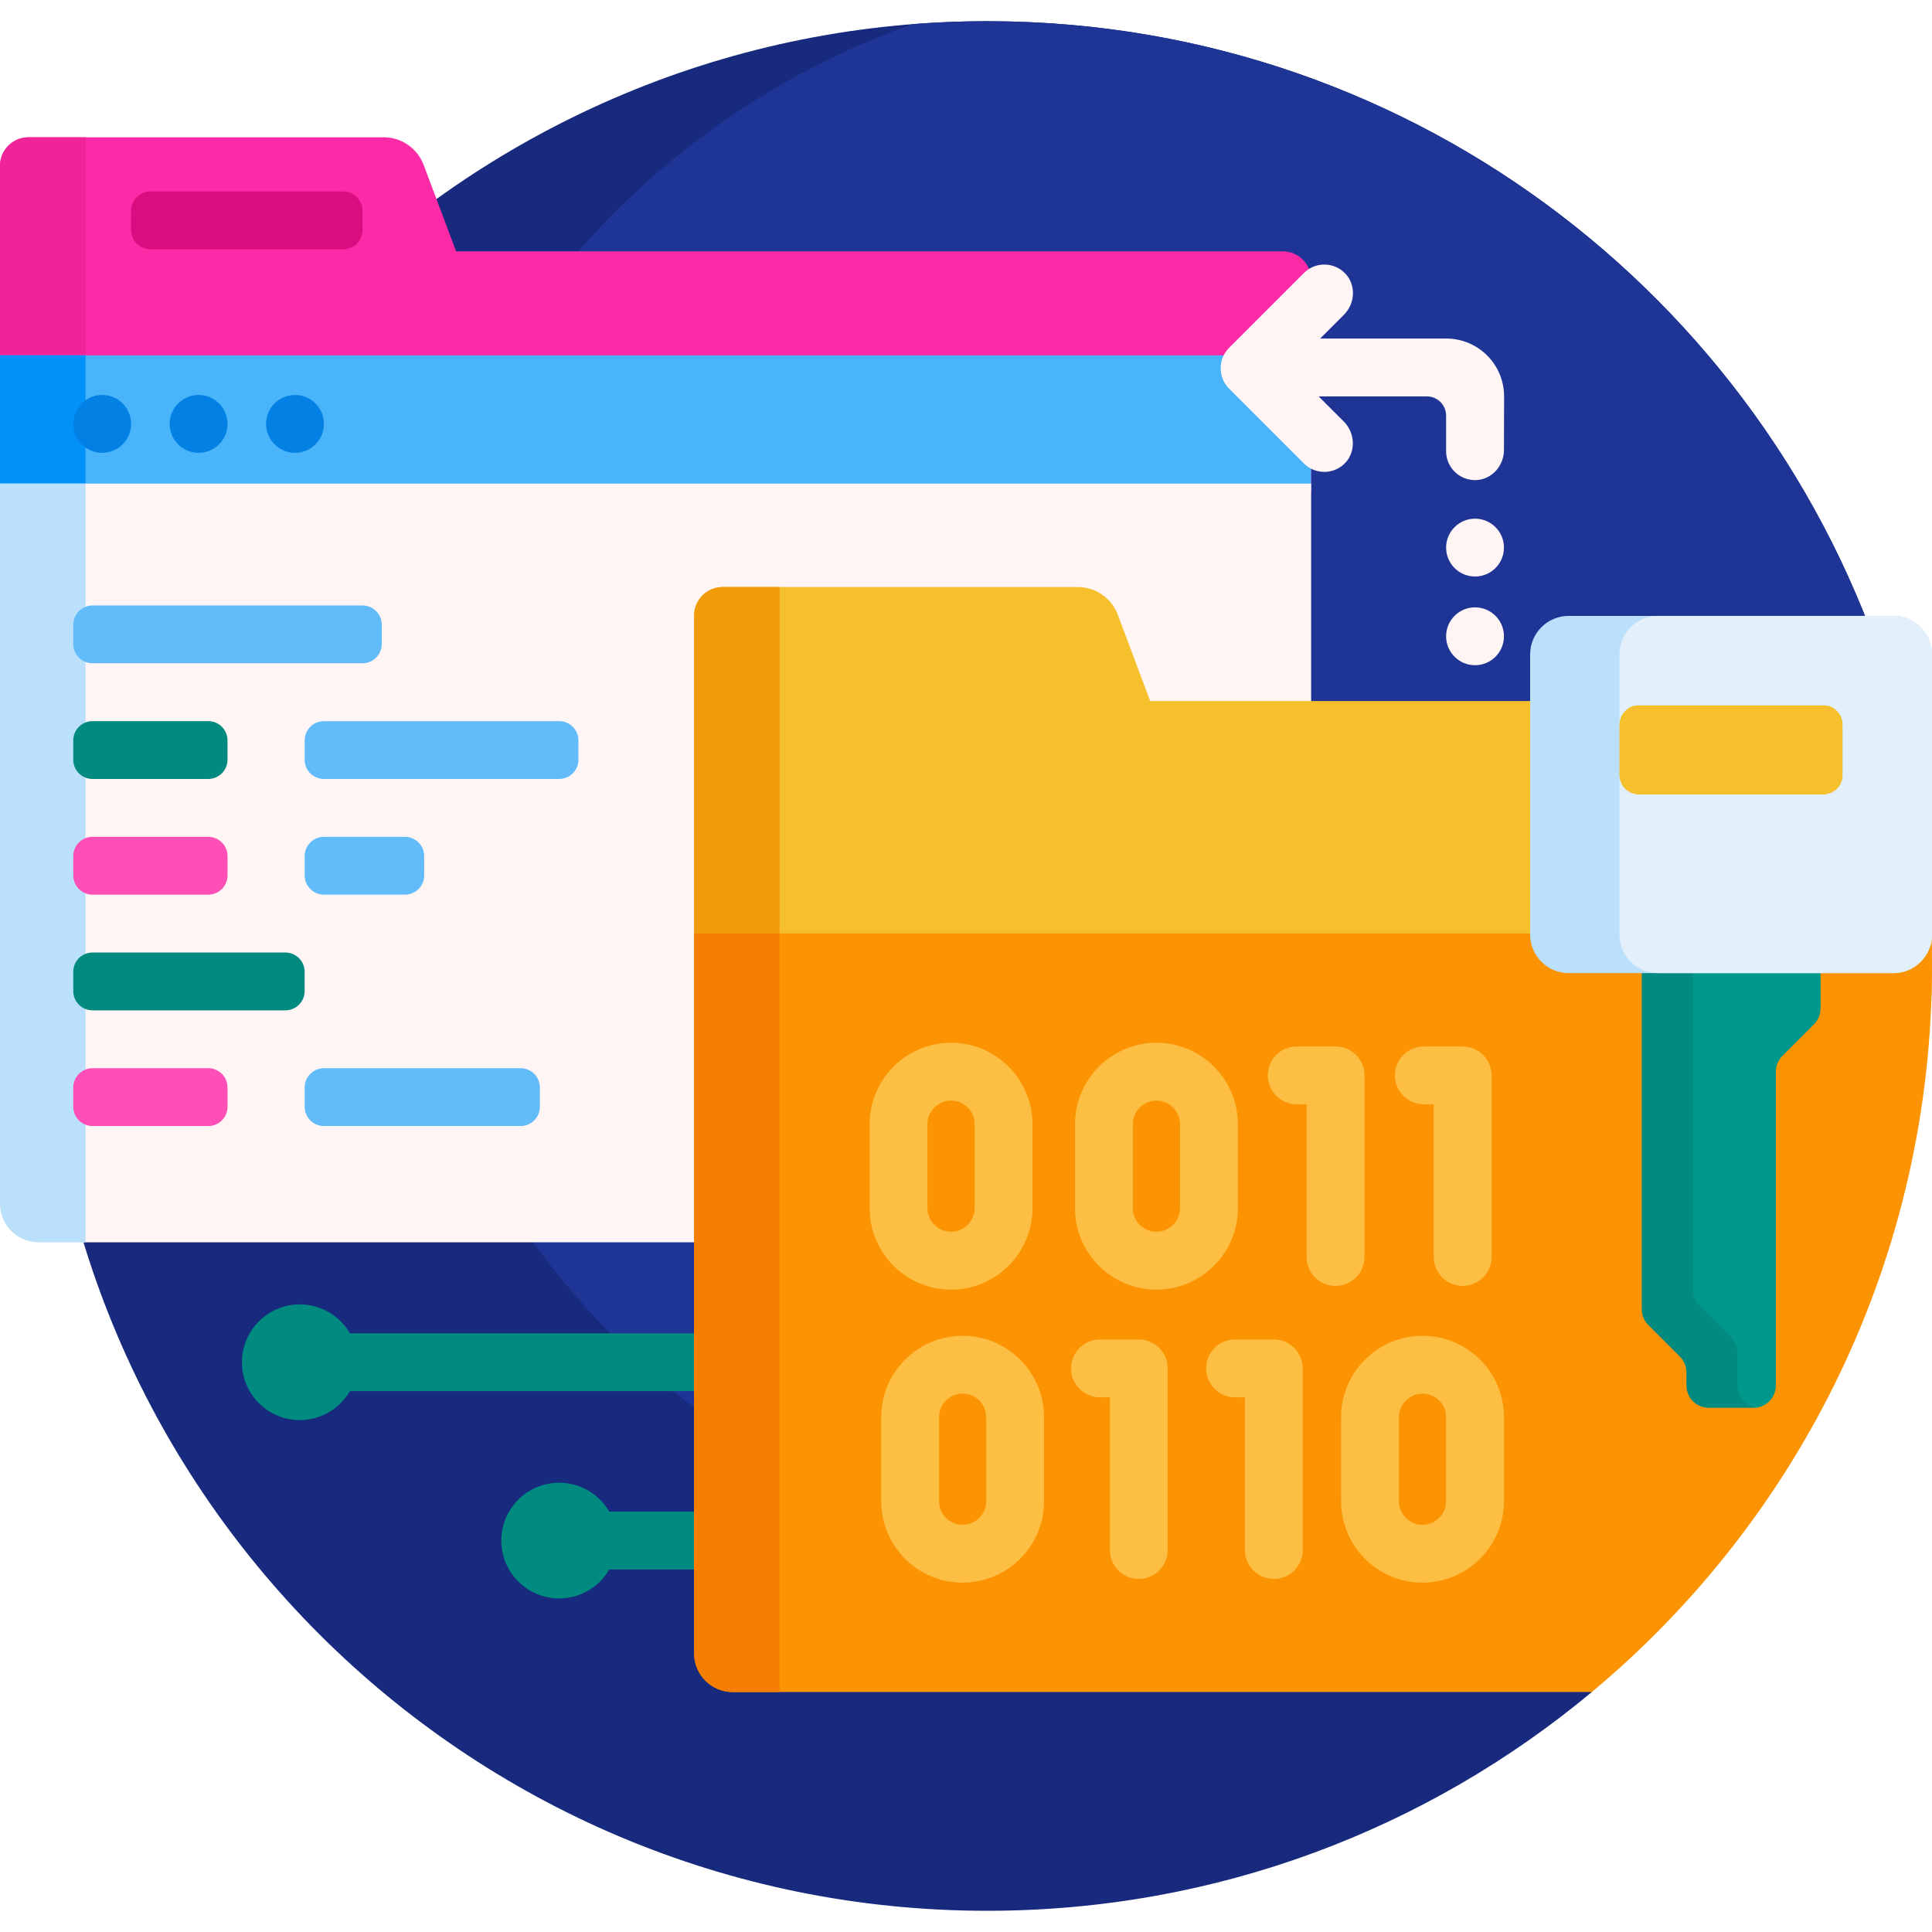 <svg id="Capa_1" enable-background="new 0 0 501 501" height="512" viewBox="0 0 501 501" width="512" xmlns="http://www.w3.org/2000/svg"><g><path d="m412.784 438.772c-42.485 35.419-97.146 56.728-156.784 56.728-135.31 0-245-109.69-245-244.999 0-135.557 110.934-245.803 246.489-244.997 110.805.66 204.173 74.876 233.745 176.286-43.326 0-78.449 35.123-78.449 78.449v178.533z" fill="#172a7d"/><path d="m480.325 310.952c-36.559 58.008-101.192 96.548-174.825 96.548-114.047 0-206.5-92.453-206.5-206.5 0-89.909 57.46-166.398 137.661-194.748 6.381-.498 12.83-.752 19.339-.752 111.457 0 205.53 74.426 235.234 176.29 6.357 21.8-2.828 116.34-10.909 129.162z" fill="#1f3595"/><path d="m62.741 353.25c0-8.284 6.716-15 15-15 5.552 0 10.399 3.017 12.993 7.5h162.007v15h-162.007c-2.594 4.483-7.441 7.5-12.993 7.5-8.284 0-15-6.716-15-15zm95.252 53.75h162.007v-15h-162.007c-2.594-4.483-7.441-7.5-12.993-7.5-8.284 0-15 6.716-15 15s6.716 15 15 15c5.552 0 10.399-3.017 12.993-7.5z" fill="#008a80"/><path d="m332.609 65.164c4.082 0 7.391 3.309 7.391 7.391v54.262c0 8.164-6.618 14.783-14.783 14.783h-310.434c-8.165-.001-14.783-6.619-14.783-14.783v-83.827c0-4.082 3.309-7.391 7.391-7.391h92.099c4.622 0 8.758 2.867 10.381 7.194l8.389 22.371z" fill="#fd2aa7"/><path d="m22.174 141.599h-7.391c-8.165 0-14.783-6.618-14.783-14.782v-83.827c0-4.082 3.309-7.391 7.391-7.391h14.782v106z" fill="#f02399"/><path d="m89 64.644h-50c-2.761 0-5-2.239-5-5v-5c0-2.761 2.239-5 5-5h50c2.761 0 5 2.239 5 5v5c0 2.761-2.239 5-5 5z" fill="#d80d80"/><path d="m340 127.423h-340v-35.28h340z" fill="#49b4fa"/><path d="m22.174 127.423h-22.174v-35.28h22.174z" fill="#0191f8"/><path d="m34 109.923c0 4.143-3.358 7.5-7.5 7.5s-7.5-3.357-7.5-7.5c0-4.142 3.358-7.5 7.5-7.5s7.5 3.358 7.5 7.5zm42.5-7.5c-4.142 0-7.5 3.358-7.5 7.5 0 4.143 3.358 7.5 7.5 7.5s7.5-3.357 7.5-7.5c0-4.142-3.358-7.5-7.5-7.5zm-25 0c-4.142 0-7.5 3.358-7.5 7.5 0 4.143 3.358 7.5 7.5 7.5s7.5-3.357 7.5-7.5c0-4.142-3.358-7.5-7.5-7.5z" fill="#0280e3"/><path d="m330 322.144h-320c-5.523 0-10-4.477-10-10v-186.735h340v186.735c0 5.522-4.477 10-10 10z" fill="#fff5f5"/><path d="m22.174 322.144h-12.174c-5.523 0-10-4.477-10-10v-186.735h22.174z" fill="#bbe0fb"/><path d="m94 172h-70c-2.761 0-5-2.239-5-5v-5c0-2.761 2.239-5 5-5h70c2.761 0 5 2.239 5 5v5c0 2.761-2.239 5-5 5zm51 15h-61c-2.761 0-5 2.239-5 5v5c0 2.761 2.239 5 5 5h61c2.761 0 5-2.239 5-5v-5c0-2.761-2.239-5-5-5zm-10 90h-51c-2.761 0-5 2.239-5 5v5c0 2.761 2.239 5 5 5h51c2.761 0 5-2.239 5-5v-5c0-2.761-2.239-5-5-5zm-51-45h21c2.761 0 5-2.239 5-5v-5c0-2.761-2.239-5-5-5h-21c-2.761 0-5 2.239-5 5v5c0 2.761 2.239 5 5 5z" fill="#63bcfa"/><path d="m59 282v5c0 2.761-2.239 5-5 5h-30c-2.761 0-5-2.239-5-5v-5c0-2.761 2.239-5 5-5h30c2.761 0 5 2.239 5 5zm-5-65h-30c-2.761 0-5 2.239-5 5v5c0 2.761 2.239 5 5 5h30c2.761 0 5-2.239 5-5v-5c0-2.761-2.239-5-5-5z" fill="#fd4fb6"/><path d="m19 197v-5c0-2.761 2.239-5 5-5h30c2.761 0 5 2.239 5 5v5c0 2.761-2.239 5-5 5h-30c-2.761 0-5-2.239-5-5zm55 50h-50c-2.761 0-5 2.239-5 5v5c0 2.761 2.239 5 5 5h50c2.761 0 5-2.239 5-5v-5c0-2.761-2.239-5-5-5z" fill="#008a80"/><path d="m298.261 181.793h192.974c6.356 21.799 9.765 44.855 9.765 68.707 0 2.585-.04 5.162-.12 7.729h-306.097c-8.164 0-14.783-6.619-14.783-14.783v-83.827c0-4.083 3.309-7.392 7.391-7.392h92.099c4.622 0 8.758 2.867 10.381 7.194z" fill="#f5c02c"/><path d="m202.174 258.228h-7.391c-8.164 0-14.783-6.618-14.783-14.783v-83.827c0-4.082 3.309-7.391 7.391-7.391h14.782v106.001z" fill="#f19b0b"/><path d="m180 242.038h320.856c.095 2.809.144 5.63.144 8.462 0 75.672-34.307 143.331-88.216 188.272h-222.784c-5.523 0-10-4.477-10-10z" fill="#fc9302"/><path d="m202.174 438.772h-12.174c-5.523 0-10-4.477-10-10v-186.734h22.174z" fill="#f57e00"/><path d="m299.882 334.42c11.645 0 21.118-9.474 21.118-21.118v-21.778c0-11.645-9.473-21.118-21.118-21.118s-21.118 9.474-21.118 21.118v21.778c0 11.644 9.474 21.118 21.118 21.118zm-6.118-42.897c0-3.374 2.745-6.118 6.118-6.118s6.118 2.744 6.118 6.118v21.778c0 3.374-2.745 6.118-6.118 6.118-3.374 0-6.118-2.744-6.118-6.118zm67.963-12.657c0-4.143 3.358-7.5 7.5-7.5h10.065c4.142 0 7.5 3.357 7.5 7.5v47.093c0 4.143-3.358 7.5-7.5 7.5s-7.5-3.357-7.5-7.5v-39.593h-2.565c-4.142 0-7.5-3.357-7.5-7.5zm-115.103 55.554c11.645 0 21.118-9.474 21.118-21.118v-21.778c0-11.645-9.473-21.118-21.118-21.118s-21.118 9.474-21.118 21.118v21.778c-.001 11.644 9.473 21.118 21.118 21.118zm-6.119-42.897c0-3.374 2.745-6.118 6.118-6.118s6.118 2.744 6.118 6.118v21.778c0 3.374-2.745 6.118-6.118 6.118-3.374 0-6.118-2.744-6.118-6.118zm62.302 63.329v47.093c0 4.143-3.358 7.5-7.5 7.5s-7.5-3.357-7.5-7.5v-39.593h-2.565c-4.142 0-7.5-3.357-7.5-7.5s3.358-7.5 7.5-7.5h10.065c4.142 0 7.5 3.357 7.5 7.5zm-53.183-8.461c-11.645 0-21.118 9.474-21.118 21.118v21.778c0 11.645 9.474 21.118 21.118 21.118 11.645 0 21.118-9.474 21.118-21.118v-21.778c-.001-11.645-9.474-21.118-21.118-21.118zm6.117 42.896c0 3.374-2.745 6.118-6.118 6.118-3.374 0-6.118-2.744-6.118-6.118v-21.778c0-3.374 2.745-6.118 6.118-6.118s6.118 2.744 6.118 6.118zm90.589-55.828c-4.142 0-7.5-3.357-7.5-7.5v-39.593h-2.565c-4.142 0-7.5-3.357-7.5-7.5s3.358-7.5 7.5-7.5h10.065c4.142 0 7.5 3.357 7.5 7.5v47.093c0 4.143-3.358 7.5-7.5 7.5zm22.552 12.932c-11.645 0-21.118 9.474-21.118 21.118v21.778c0 11.645 9.474 21.118 21.118 21.118s21.118-9.473 21.118-21.118v-21.778c0-11.645-9.473-21.118-21.118-21.118zm6.118 42.896c0 3.374-2.745 6.118-6.118 6.118-3.374 0-6.118-2.744-6.118-6.118v-21.778c0-3.374 2.745-6.118 6.118-6.118s6.118 2.744 6.118 6.118zm-37.17-34.435v47.093c0 4.143-3.358 7.5-7.5 7.5s-7.5-3.357-7.5-7.5v-39.593h-2.565c-4.142 0-7.5-3.357-7.5-7.5s3.358-7.5 7.5-7.5h10.065c4.142 0 7.5 3.357 7.5 7.5z" fill="#fdbf43"/><path d="m472.053 234.976v26.549c0 1.535-.61 3.008-1.696 4.094l-8.188 8.188c-1.086 1.086-1.696 2.558-1.696 4.094v81.366c0 3.197-2.592 5.789-5.789 5.789h-11.579c-3.197 0-5.789-2.592-5.789-5.789v-3.391c0-1.535-.61-3.008-1.696-4.094l-8.188-8.188c-1.086-1.086-1.696-2.558-1.696-4.094v-104.524c0-3.197 2.592-5.789 5.789-5.789h34.737c3.199 0 5.791 2.592 5.791 5.789z" fill="#008a80"/><path d="m444.776 229.187h21.487c3.197 0 5.789 2.592 5.789 5.79v26.549c0 1.536-.61 3.008-1.696 4.094l-8.188 8.188c-1.086 1.085-1.696 2.558-1.696 4.094v81.366c0 2.914-2.152 5.324-4.954 5.729-2.801-.405-4.954-2.815-4.954-5.729v-8.392c0-1.535-.61-3.008-1.696-4.094l-8.188-8.188c-1.086-1.086-1.696-2.558-1.696-4.094v-99.523c.003-3.198 2.595-5.79 5.792-5.79z" fill="#01988c"/><path d="m491 159.713h-84.211c-5.523 0-10 4.477-10 10v72.631c0 5.523 4.477 10 10 10h84.211c5.523 0 10-4.477 10-10v-72.631c0-5.523-4.477-10-10-10zm-13.158 41.316c0 2.762-2.239 5-5 5h-47.895c-2.761 0-5-2.238-5-5v-13.158c0-2.761 2.239-5 5-5h47.895c2.761 0 5 2.239 5 5z" fill="#bbe0fb"/><path d="m501 169.713v72.631c0 5.523-4.477 10-10 10h-61.053c-5.523 0-10-4.477-10-10v-41.316c0 2.762 2.239 5 5 5h47.895c2.761 0 5-2.238 5-5v-13.158c0-2.761-2.239-5-5-5h-47.895c-2.761 0-5 2.239-5 5v-18.158c0-5.523 4.477-10 10-10h61.053c5.523.001 10 4.478 10 10.001z" fill="#e3f0fb"/><path d="m390 116.686c0 4.107-3.164 7.688-7.269 7.811-4.248.127-7.731-3.278-7.731-7.497v-9.21c0-2.761-2.239-5-5-5h-28.053l6.549 6.548c2.989 2.989 3.154 8.047.093 10.962-1.447 1.378-3.31 2.067-5.171 2.067-1.919 0-3.839-.732-5.304-2.196l-19.382-19.382c-2.929-2.93-2.929-7.678 0-10.607l19.381-19.382c2.984-2.982 7.855-2.927 10.769.166 2.816 2.989 2.522 7.758-.382 10.661l-6.163 6.163h32.699c8.299 0 15.021 6.739 15 15.039zm-7.5 17.814c-4.142 0-7.5 3.358-7.5 7.5s3.358 7.5 7.5 7.5c4.142 0 7.5-3.358 7.5-7.5s-3.358-7.5-7.5-7.5zm0 23c-4.142 0-7.5 3.358-7.5 7.5s3.358 7.5 7.5 7.5c4.142 0 7.5-3.358 7.5-7.5s-3.358-7.5-7.5-7.5z" fill="#fff5f5"/></g></svg>